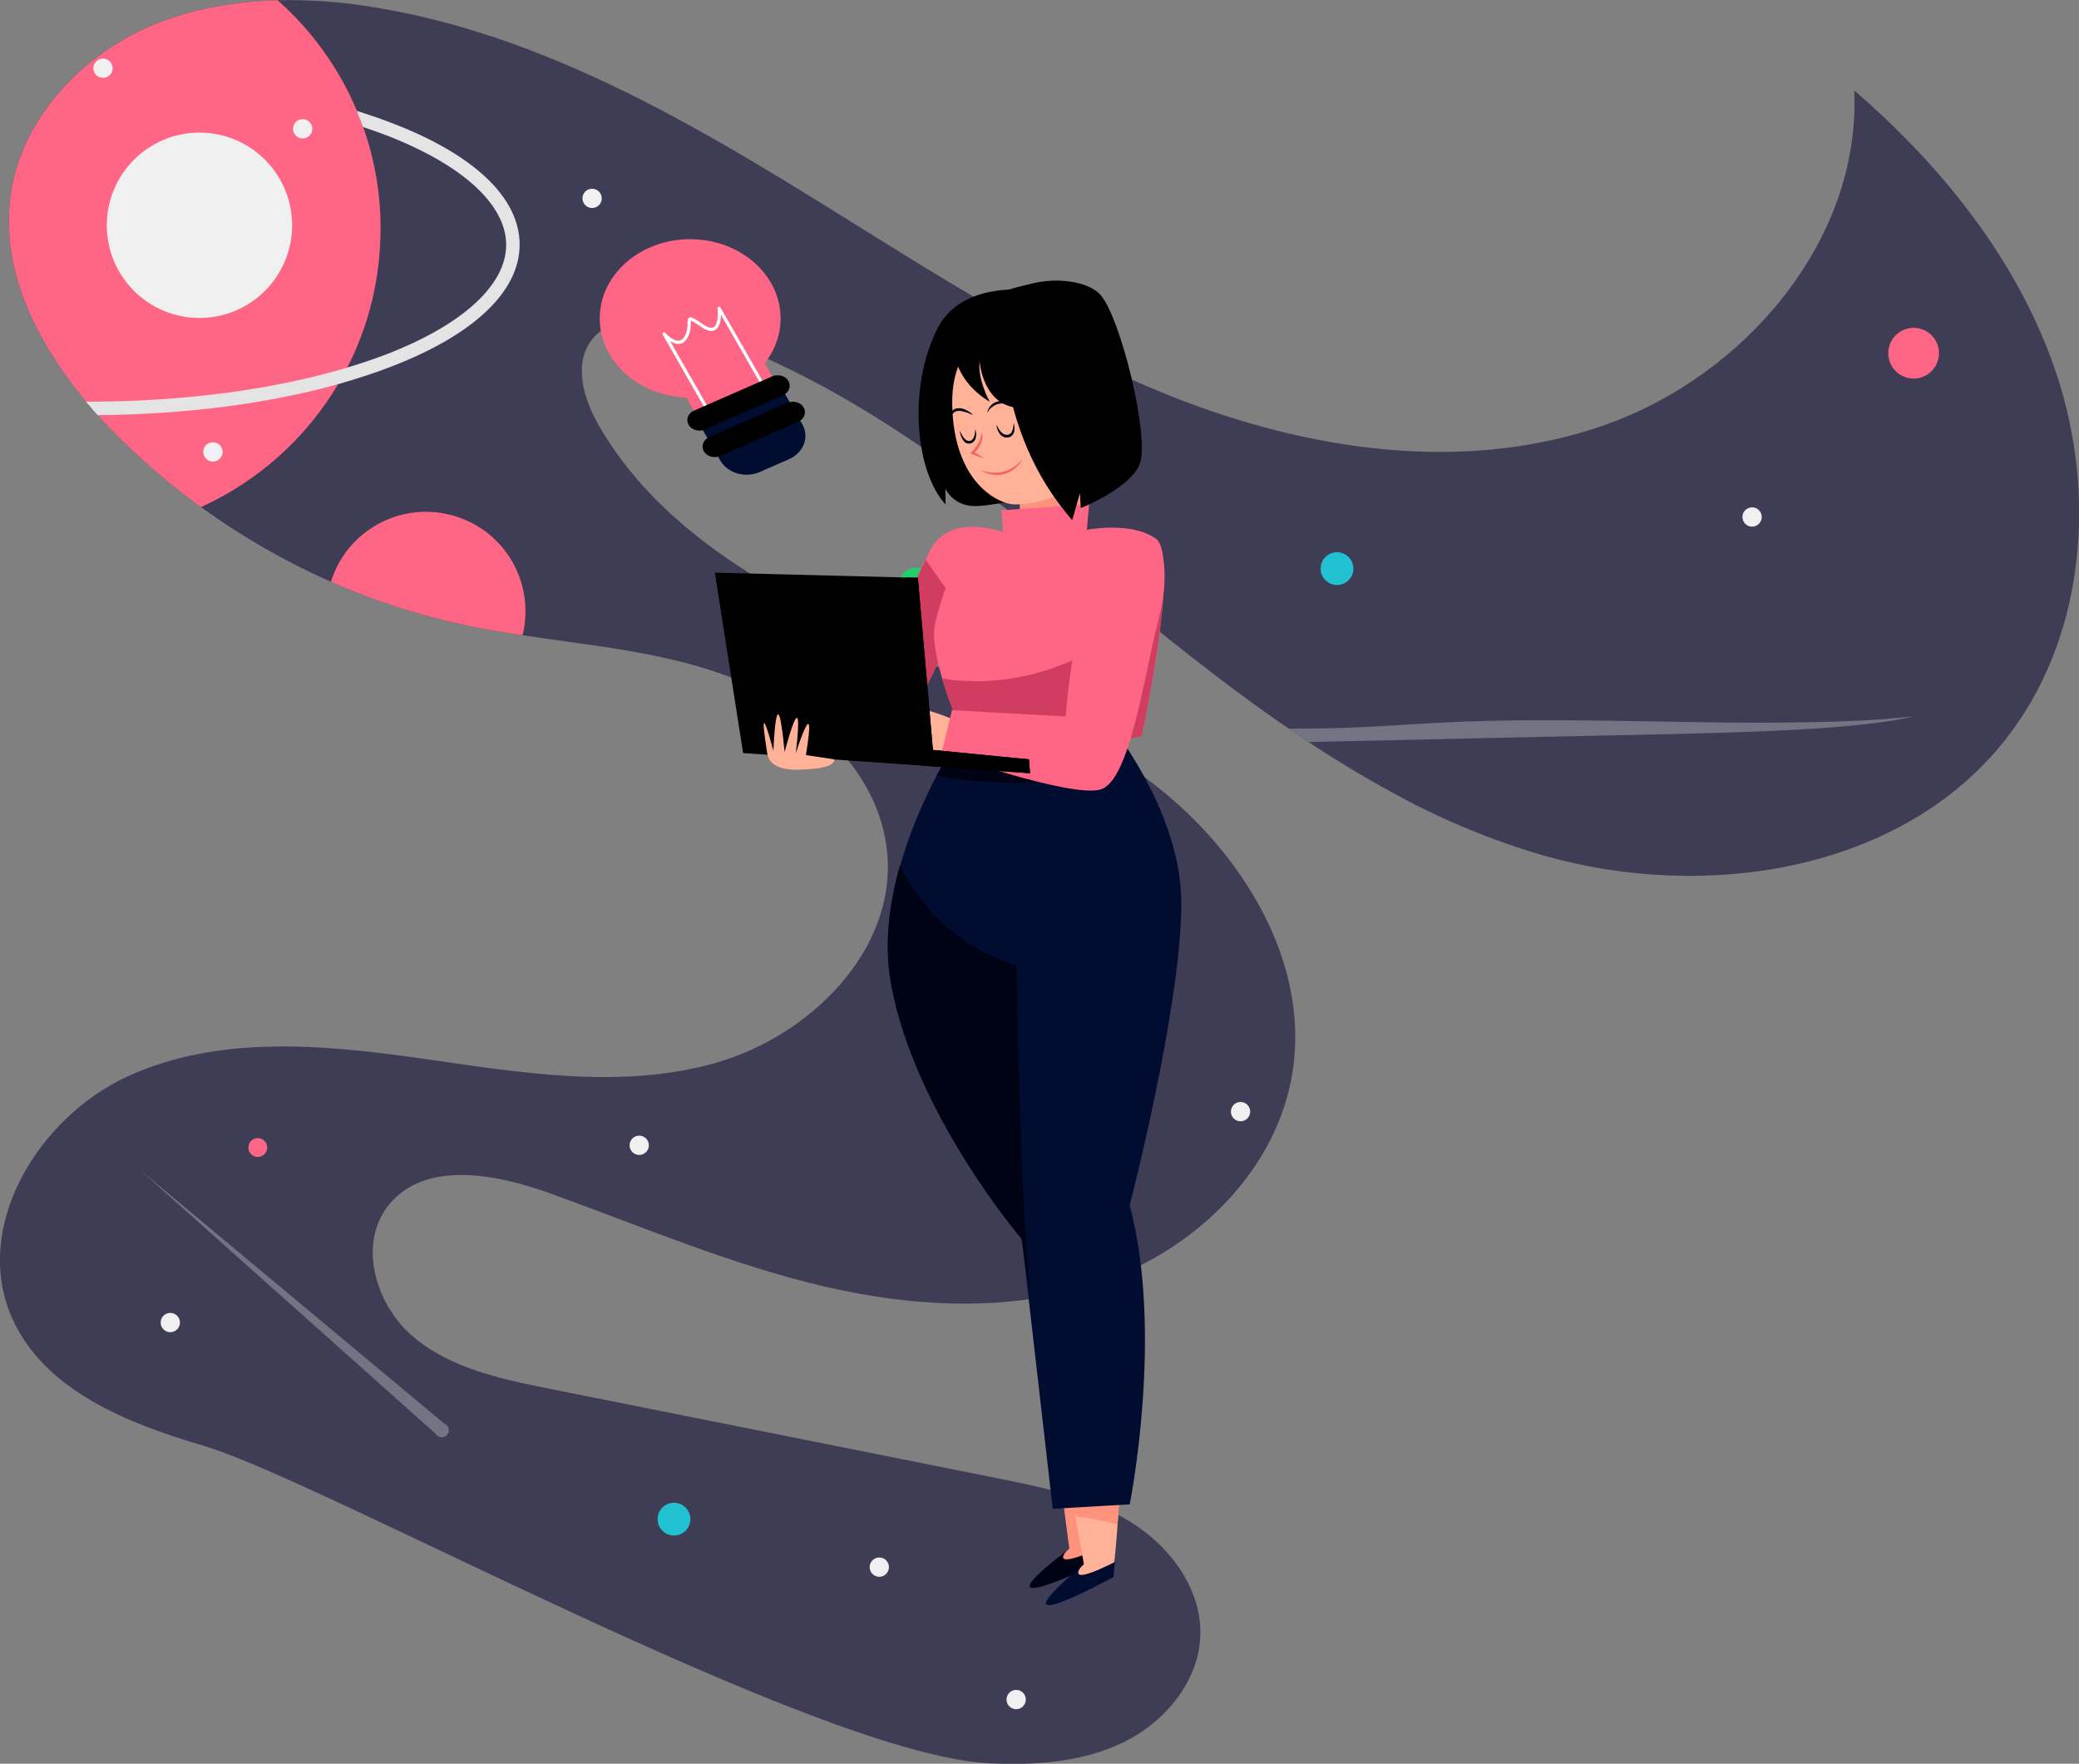 <?xml version="1.0" encoding="utf-8"?>
<!-- Generator: Adobe Illustrator 24.2.3, SVG Export Plug-In . SVG Version: 6.00 Build 0)  -->
<svg version="1.1" id="Layer_1" xmlns="http://www.w3.org/2000/svg" xmlns:xlink="http://www.w3.org/1999/xlink" x="0px" y="0px"
	 viewBox="0 0 926.6 786" style="enable-background:new 0 0 926.6 786;" xml:space="preserve">
<rect x="0" y="0" width="926.6" height="786" fill="#808080" stroke="none"/>
<style type="text/css">
	.st0{fill:#3F3D56;}
	.st1{fill:#22C1D1;}
	.st2{fill:#FF6584;}
	.st3{fill:#F0F0F0;}
	.st4{fill:none;}
	.st5{fill:#E4E4E4;}
	.st6{opacity:0.3;fill:#F0F0F0;enable-background:new    ;}
	.st7{fill:#F2F2F2;}
	.st8{fill:#2F2E41;}
	.st9{opacity:0.1;enable-background:new    ;}
	.st10{fill:#FFB6B6;}
	.st11{fill:#23CE6B;}
	.st12{fill:#FF927D;}
	.st13{fill:#000313;}
	.st14{fill:#FFB298;}
	.st15{fill:#000C30;}
	.st16{fill:#D13D60;}
	.st17{fill:#F86363;}
	.st18{fill:none;stroke:#FFFFFF;stroke-width:1.429;stroke-linecap:round;stroke-linejoin:round;stroke-miterlimit:10;}
</style>
<path class="st0" d="M894.2,329.1c-46.3,59.3-133.8,72.8-206.1,52.2c-23.7-6.9-46.5-16.4-68.1-28.4c-12.5-6.8-24.8-14.3-36.8-22.2
	c-3-2-5.9-3.9-8.8-6c-2-1.4-4-2.7-6-4.1c-24.8-17.4-48.5-36.5-71.9-55.5c-58.4-47.4-118.4-96.3-190.1-118.9
	c-14.8-4.7-33.9-6.8-43,5.7c-7.9,10.9-3.1,26.3,3.6,37.9c24.9,43.2,70.1,70.5,115.3,91.4c45.2,21,93.1,38,132.4,68.6
	C554,380.4,584,429.1,576,478.3c-6.9,42.4-41.5,76.8-81.8,91.8c-40.2,15-85.1,12.9-126.9,3.2c-41.8-9.8-81.5-26.8-121.9-41.4
	c-24.3-8.8-56.2-15-72.3,5.3c-13.6,17.1-5.8,44.1,10.8,58.3s39.1,19,60.5,23.3c66.6,13.3,133.2,26.6,199.8,39.9
	c20.4,4.1,41.3,8.3,59.1,19.2c17.8,10.8,32.2,29.8,31.7,50.6c-0.5,20.5-15.5,38.7-34,47.8c-18.4,9.1-39.7,10.5-60.2,9.5
	C363.9,782,143.6,659.9,90.7,644.3c-34-10-71.1-24.7-85.4-57.1c-17.8-40.3,11.5-89.1,51.6-107.5c40-18.4,86.5-14.3,130.1-8.1
	c43.6,6.2,88.7,14.1,131.2,2.3c42.5-11.8,81.4-50.2,77.2-94.1c-3.7-38.2-38-67-74.2-79.6c-28.3-9.9-58.5-12.6-88.2-17.1
	c-8.3-1.2-16.5-2.6-24.6-4.3c-20.9-4.4-41.2-10.9-60.8-19.5c-20.5-9-39.9-20.2-58-33.3c-14.4-10.5-27.9-22.2-40.3-35
	c-1.9-2-3.8-4-5.6-6c-1.8-2-3.5-4-5.2-6C16.3,152.5-0.1,120,4.8,86.4c4.9-33.4,31-61.3,62-74.7C84.8,4,104.1,0.6,123.7,0.1
	c14.3-0.3,28.6,0.7,42.8,3.1c65.4,10.5,125.4,42.2,182,76.6c56.6,34.4,111.8,72.2,173.3,96.7c61.5,24.5,131.6,34.9,194,12.7
	c62.4-22.2,113.7-82.7,110.6-148.9c41.4,35.7,76.6,80.5,92.2,132.8C934.1,225.6,927.9,286,894.2,329.1z"/>
<circle class="st1" cx="595.9" cy="253.4" r="7.3"/>
<circle class="st2" cx="852.9" cy="157.4" r="11.3"/>
<circle class="st2" cx="114.9" cy="511.4" r="4.2"/>
<path class="st2" d="M234.2,272.4c0,3.6-0.4,7.2-1.3,10.7c-8.3-1.2-16.5-2.6-24.6-4.3c-20.9-4.4-41.2-10.9-60.8-19.5
	c7.2-23.4,32.1-36.5,55.5-29.2C221.6,235.8,234.2,253,234.2,272.4z"/>
<circle class="st3" cx="780.9" cy="230.4" r="4.3"/>
<circle class="st3" cx="391.9" cy="698.4" r="4.3"/>
<circle class="st3" cx="452.9" cy="757.4" r="4.3"/>
<circle class="st3" cx="75.9" cy="589.4" r="4.3"/>
<circle class="st3" cx="284.9" cy="510.4" r="4.3"/>
<circle class="st3" cx="263.9" cy="88.4" r="4.3"/>
<circle class="st3" cx="520.9" cy="421.4" r="4.3"/>
<circle class="st3" cx="552.9" cy="495.4" r="4.3"/>
<path class="st4" d="M154.8,163.7c6-1.8,11.8-3.8,17.4-5.9c34-13.1,53.4-30.9,53.4-48.8s-19.5-35.7-53.4-48.8
	c-3.4-1.3-6.8-2.5-10.4-3.7C174.3,91.6,171.8,130.4,154.8,163.7L154.8,163.7z"/>
<path class="st2" d="M169.6,102c0,21.5-5,42.6-14.8,61.8c-1.3,2.5-2.7,5-4.1,7.4c-14.3,24.1-35.7,43.3-61.2,54.8
	c-14.4-10.5-27.9-22.2-40.3-35c-1.9-2-3.8-4-5.6-6c-1.8-2-3.5-4-5.2-6C16.3,152.5-0.1,120,4.8,86.4c4.9-33.4,31-61.3,62-74.7
	C84.8,4,104.1,0.6,123.7,0.1C139,13.6,151.1,30.4,159,49.2c1,2.4,1.9,4.8,2.8,7.2C167,71,169.7,86.5,169.6,102z"/>
<path class="st5" d="M231.6,109c0,20.8-20.3,40.2-57.3,54.4c-7.4,2.9-15.3,5.4-23.6,7.8c-31.1,8.7-68.2,13.5-107.2,13.8
	c-1.8-2-3.5-4-5.2-6c0.4,0,0.8,0,1.3,0c42.3,0,82.5-5.4,115.2-15.2c6-1.8,11.9-3.8,17.4-5.9c34-13.1,53.4-30.9,53.4-48.8
	s-19.5-35.7-53.4-48.8c-3.4-1.3-6.8-2.5-10.4-3.7c-0.9-2.4-1.8-4.8-2.8-7.2c5.3,1.7,10.4,3.4,15.3,5.3
	C211.3,68.8,231.6,88.1,231.6,109z"/>
<circle class="st3" cx="45.9" cy="30.4" r="4.3"/>
<circle class="st3" cx="134.9" cy="57.4" r="4.3"/>
<circle class="st3" cx="88.9" cy="100.4" r="41.3"/>
<path class="st6" d="M852.5,319.2c-9.3,2.7-29.7,4.8-52.2,6c-22.5,1.2-47.2,1.8-71.5,2.3c-42.6,0.9-85.3,1.8-127.9,2.8
	c-5.9,0.1-11.7,0.3-17.6,0.4c-3-2-5.9-3.9-8.8-6c5.2,0,10.5,0,15.6-0.1c22.2-0.4,40.9-2.2,62.3-3c32.9-1.3,68.4-0.3,102.7,0.2
	C789.4,322.4,828.4,322.2,852.5,319.2z"/>
<path class="st6" d="M198.1,634.5L62.2,521.2l132,117.8c0.9,1.5,2.8,2,4.3,1.1c1.5-0.9,2-2.8,1.1-4.3
	C199.3,635.2,198.7,634.7,198.1,634.5L198.1,634.5z"/>
<circle class="st3" cx="94.9" cy="201.4" r="4.3"/>
<circle class="st7" cx="405.5" cy="274.3" r="6.2"/>
<path class="st8" d="M644.1,670.4"/>
<polygon class="st9" points="452.9,269.4 458.7,273.8 461.6,253.4 "/>
<circle class="st10" cx="393.3" cy="308" r="17"/>
<polygon class="st9" points="331.3,252 332.6,270 374.9,292.2 337.3,267 "/>
<path class="st11" d="M472.5,229.4c0,0,4.4,2.9,7.3,16s21.8,62.6,14.6,74.2s-9.4,24.1-34.2,6.6l-34.2-31.4l24.7-23.3l10.2,7.3
	L472.5,229.4z"/>
<circle class="st11" cx="408.1" cy="260.3" r="7.3"/>
<circle class="st10" cx="429.2" cy="276.2" r="17"/>
<polygon class="st9" points="330.5,306.4 379.3,328 329.2,318.2 "/>
<g>
	<g>
		<g>
			<g>
				<g>
					<path class="st12" d="M502.3,569.2c0,0-10.2,124-13.8,127.2c-3.6,3.2-41.8,18.7-11.9-6.2c0,0-14.9-109-11.1-126.7
						C469.2,545.8,502.3,569.2,502.3,569.2z"/>
					<path class="st13" d="M490.4,689.9l-0.9,6.7c0,0-58.2,28.3-14.1-5.5C475.4,691.2,466.6,700.4,490.4,689.9z"/>
				</g>
				<g>
					<g>
						<path class="st14" d="M503.2,574.9c0,0-4.5,124.4-7.9,127.8c-3.4,3.4-40.9,20.8-12.2-5.6c0,0-19.9-108.1-16.9-126
							C469.2,553.2,503.2,574.9,503.2,574.9z"/>
						<path class="st12" d="M498.1,679.3c2.7-36.9,5.1-104.4,5.1-104.4s-34.1-21.7-37-3.8c-2.1,12.9,7.5,72.2,13.1,104.7
							C485.6,676.4,491.9,677.8,498.1,679.3z"/>
					</g>
					<path class="st15" d="M496.9,696.1l-0.6,6.7c0,0-56.9,31.2-14.3-4.8C482,698.1,473.7,707.8,496.9,696.1z"/>
				</g>
			</g>
			<g>
				<path class="st15" d="M434.6,317.6c0,0-48.1,64.4-37.2,121.8c10.9,57.5,58,112.6,58,112.6l13.8,120.4l34.3-2
					c0,0,15.3-75.9,0-133.3c0,0,23-88.5,23-134.5c0-46-39.4-89.6-39.4-89.6L434.6,317.6z"/>
				<g>
					<path class="st13" d="M441.4,348.5c17.9,0.9,40.6,0.7,56.5-9.3c1.9-1.2,3.7-2.5,5.5-3.9c-8.6-13.6-16.4-22.2-16.4-22.2
						l-52.5,4.6c0,0-8.2,11-17.1,28C425.4,347.1,433.4,348.1,441.4,348.5z"/>
					<g>
						<path class="st13" d="M458.6,570.5c-4.4-49.4-5.5-140.2-5.5-140.2c-30.1-9.6-44.9-29.9-52-44.6c-4.9,17.2-7.3,35.8-3.8,53.8
							c10.9,57.5,58,112.6,58,112.6l4,25.7C459.1,575.3,458.9,572.8,458.6,570.5z"/>
						<path class="st13" d="M473.4,668.3l0.5,3.3l0.1,0C473.9,670.5,473.7,669.4,473.4,668.3z"/>
					</g>
				</g>
			</g>
		</g>
		<g>
			<g>
				<g>
					<path class="st2" d="M447,237.1c0,0-23.7-8.9-32.4,8.1c-8.7,17-32.4,69.4-32.4,69.4l19.2,14.5L447,237.1z"/>
					<path class="st16" d="M412.6,249.4c-9.9,20.1-30.4,65.3-30.4,65.3l19.2,14.5l27.9-56.4C423.5,265.2,418,257.3,412.6,249.4z"/>
				</g>
				<g>
					<path class="st12" d="M454.4,220.1l0.7,28.3c0,0,26.2-3.2,26.2-4.3s1-37.9,1-37.9L454.4,220.1z"/>
					<g>
						<path class="st2" d="M447,237.1l-0.6-9.7l39-2.7l-1,11.4c0,0,19.8-3.9,30.8,4c11,7.9-6.4,87.9-6.4,87.9s-38.5,9.5-80.8-3.4
							c0,0-14.3-32.7-11.3-46.4c3-13.7,14-41.9,14-41.9L447,237.1z"/>
						<path class="st16" d="M480.2,293.3c-19.3,9-40.1,12.3-60.3,9.1c3.4,11.7,8.1,22.3,8.1,22.3c42.4,12.8,80.8,3.4,80.8,3.4
							s11.4-52.6,9.9-76.7C514,270.2,496.2,285.9,480.2,293.3z"/>
					</g>
				</g>
			</g>
			<g>
				<g>
					<path class="st14" d="M429.4,322.5c0,0-15.6-6.9-20.4-6.6c-4.8,0.3-13.2,3.8-13.2,3.8l-8.7,12.9l39.9,2.5L429.4,322.5z"/>
					<path class="st2" d="M508.1,237.2c0,0,18.2,0.9,7.7,41.2c-5.8,22.2-12.1,69.9-25.5,73.5c-13.5,3.6-70.6-16.5-70.6-16.5
						l4.6-18.9l50.7,2.8C475,319.4,480.4,234.8,508.1,237.2z"/>
				</g>
				<g>
					<g>
						<polygon points="459.1,344.6 331.2,335.6 318.6,255.2 409.1,257.5 415.8,334.2 458.6,338.4 						"/>
						<polygon points="410.7,341.2 459.1,344.6 458.6,338.4 415.8,334.2 409.1,257.5 403.8,257.4 						"/>
					</g>
					<path class="st14" d="M357.8,342.9c0,0-14.4,1.7-15.8-6.9c-1.1-6.8-4.1-26.5,2.7-1.4c0,0,1.4-36.9,5,0.5c0,0,9-34.5,5,0.5
						c0,0,9.5-29.8,4.5,0.9l12.6,1.9C371.7,338.4,373.5,342.5,357.8,342.9z"/>
				</g>
			</g>
		</g>
		<g>
			<g>
				<g>
					<path d="M470.3,130.8c0,0-39.3-9.7-52.3,15.3c-13,25-10.8,62.9,3.4,78.7v-7.1c0,0,3.4,8.5,14.6,7.8c11.2-0.7,26.5-5,26.5-5
						L470.3,130.8z"/>
					<path class="st14" d="M453.9,145.6c0,0-30-1-29.5,34.5c0.5,35.5,21.2,45,28.4,44.7c7.2-0.3,36.9-1.4,40.4-42.4
						C497.1,137.9,453.9,145.6,453.9,145.6z"/>
				</g>
				<g>
					<path d="M446.9,138.3c0,0-5,52.5,31,93.5l3.4-12l0.4,6.6c0,0,20.6-8,26-18.9c5.4-10.8-8.4-67-17.5-76.4
						C480.4,121.1,447.6,123.5,446.9,138.3z"/>
					<path d="M462.7,126c0,0-35.1,4.7-37.4,24.1c-2.3,19.4,15.8,28.9,15.8,28.9s-5.4-9.5-4.5-18c0,0,1.4,21.3,19.4,20.8
						c15.9-0.4,9.5-48.7,9.5-48.7L462.7,126z"/>
				</g>
			</g>
			<g>
				<g>
					<path class="st17" d="M437.6,192.6c0.3,0.9,0.3,1.8,0.2,2.7c-0.1,0.9-0.3,1.8-0.7,2.6c-0.4,0.8-0.8,1.6-1.4,2.3
						c-0.5,0.7-1.2,1.4-1.9,2l-0.1-1c1.7,0.9,3.4,1.9,4.9,3.1c-1.9-0.5-3.7-1.3-5.5-2l-0.7-0.3l0.6-0.6c0.3-0.3,0.6-0.6,0.9-0.9
						c0.3-0.3,0.6-0.6,0.8-1c0.5-0.6,1-1.4,1.4-2.1C436.9,196,437.4,194.4,437.6,192.6z"/>
				</g>
				<g>
					<path class="st17" d="M437.1,209.6c1.7,0.5,3.4,0.9,5.1,1c1.7,0.1,3.4,0,5-0.4c1.6-0.4,3.2-1.1,4.6-2.1
						c1.4-0.9,2.7-2.1,3.9-3.4c-0.8,1.6-2,3-3.4,4.1c-1.4,1.2-3.1,2-4.8,2.5c-1.8,0.5-3.6,0.5-5.4,0.2
						C440.3,211.2,438.6,210.5,437.1,209.6z"/>
				</g>
				<g>
					<path class="st13" d="M440,184c0.2-1.5,1.1-3,2.4-4c1.3-1,3-1.4,4.6-1.4c0.8,0,1.6,0.2,2.4,0.3c0.7,0.3,1.5,0.5,2.2,0.8
						c0.7,0.4,1.4,0.7,2.1,1.1c0.6,0.4,1.3,0.9,1.9,1.3c-0.7-0.2-1.4-0.5-2.1-0.8c-0.7-0.3-1.4-0.5-2.1-0.7
						c-0.7-0.2-1.4-0.4-2.1-0.6c-0.7-0.1-1.4-0.3-2.1-0.2c-1.4-0.1-2.8,0.2-4,0.9C441.8,181.5,440.7,182.6,440,184z"/>
				</g>
				<g>
					<path class="st13" d="M433.7,185c-1.1-0.5-2.1-0.9-3.2-1.3c-1.1-0.3-2.1-0.6-3.1-0.6c-1,0-1.9,0.3-2.6,1.1
						c-0.7,0.8-1.2,1.8-1.6,2.9c-0.1-1.2,0.1-2.4,0.8-3.5c0.3-0.6,0.9-1,1.5-1.3c0.6-0.3,1.3-0.4,1.9-0.4c1.3,0,2.5,0.4,3.5,1
						C431.9,183.4,432.9,184.1,433.7,185z"/>
				</g>
				<g>
					<path class="st13" d="M444.1,189.2c0.5,1.1,1.1,2.2,1.9,3.1c0.7,0.9,1.7,1.5,2.7,1.5c1.1,0,2-0.6,2.4-1.7
						c0.5-1,0.6-2.3,0.7-3.5c0.4,1.2,0.5,2.5,0.2,3.9c-0.2,0.7-0.6,1.3-1.2,1.8c-0.6,0.5-1.3,0.7-2,0.7c-0.7,0-1.5-0.2-2.1-0.6
						c-0.6-0.4-1.1-0.9-1.4-1.5C444.5,191.7,444.2,190.5,444.1,189.2z"/>
				</g>
				<g>
					<path class="st13" d="M427.8,191.9c0.5,1.1,1,2.2,1.7,3.1c0.7,0.9,1.5,1.6,2.5,1.5c1,0,1.7-0.8,2.1-1.8c0.4-1,0.5-2.2,0.6-3.4
						c0.4,1.2,0.5,2.4,0.2,3.7c-0.1,0.6-0.4,1.3-0.9,1.8c-0.5,0.5-1.2,0.8-1.9,0.9c-0.7,0.1-1.5-0.2-2-0.6c-0.5-0.4-0.9-1-1.2-1.5
						C428.2,194.3,427.9,193.1,427.8,191.9z"/>
				</g>
			</g>
		</g>
	</g>
	<g>
		<g>
			<g>
				<ellipse class="st2" cx="307.6" cy="141.9" rx="40.3" ry="35.3"/>
				<path class="st2" d="M352.1,181.5c3.1,5.4,0.6,12.1-5.6,14.8l-12.4,5.4c-6.2,2.7-13.8,0.5-16.9-4.9l-24.9-43.3
					c-3.1-5.4-0.6-12.1,5.6-14.8l12.4-5.4c6.2-2.7,13.8-0.5,16.9,4.9L352.1,181.5z"/>
			</g>
			<path class="st18" d="M317.2,185.8L296,148.8c0,0,6.5,7.6,9.9,1.2c3.4-6.4-2.3-11.3,7-4.9c9.3,6.4,7.6-7.7,7.6-7.7l20.6,35.9"/>
		</g>
		<g>
			<path class="st15" d="M311.1,187.9l9.9,17.3c3.3,5.7,11.2,8,17.7,5.1l13-5.7c6.5-2.9,9.1-9.8,5.9-15.5l-9.9-17.3L311.1,187.9z"/>
			<g>
				<path d="M351.4,169.8c1.3,2.3,0.3,5.1-2.4,6.3l-34.9,15.3c-2.6,1.2-5.9,0.2-7.2-2.1l0,0c-1.3-2.3-0.3-5.1,2.4-6.3l34.9-15.3
					C346.9,166.6,350.1,167.5,351.4,169.8L351.4,169.8z"/>
				<path d="M358.2,181.6c1.3,2.3,0.3,5.1-2.4,6.3l-34.9,15.3c-2.6,1.2-5.9,0.2-7.2-2.1l0,0c-1.3-2.3-0.3-5.1,2.4-6.3l34.9-15.3
					C353.7,178.4,356.9,179.3,358.2,181.6L358.2,181.6z"/>
			</g>
		</g>
	</g>
</g>
<circle class="st1" cx="300.4" cy="677" r="7.3"/>
</svg>
